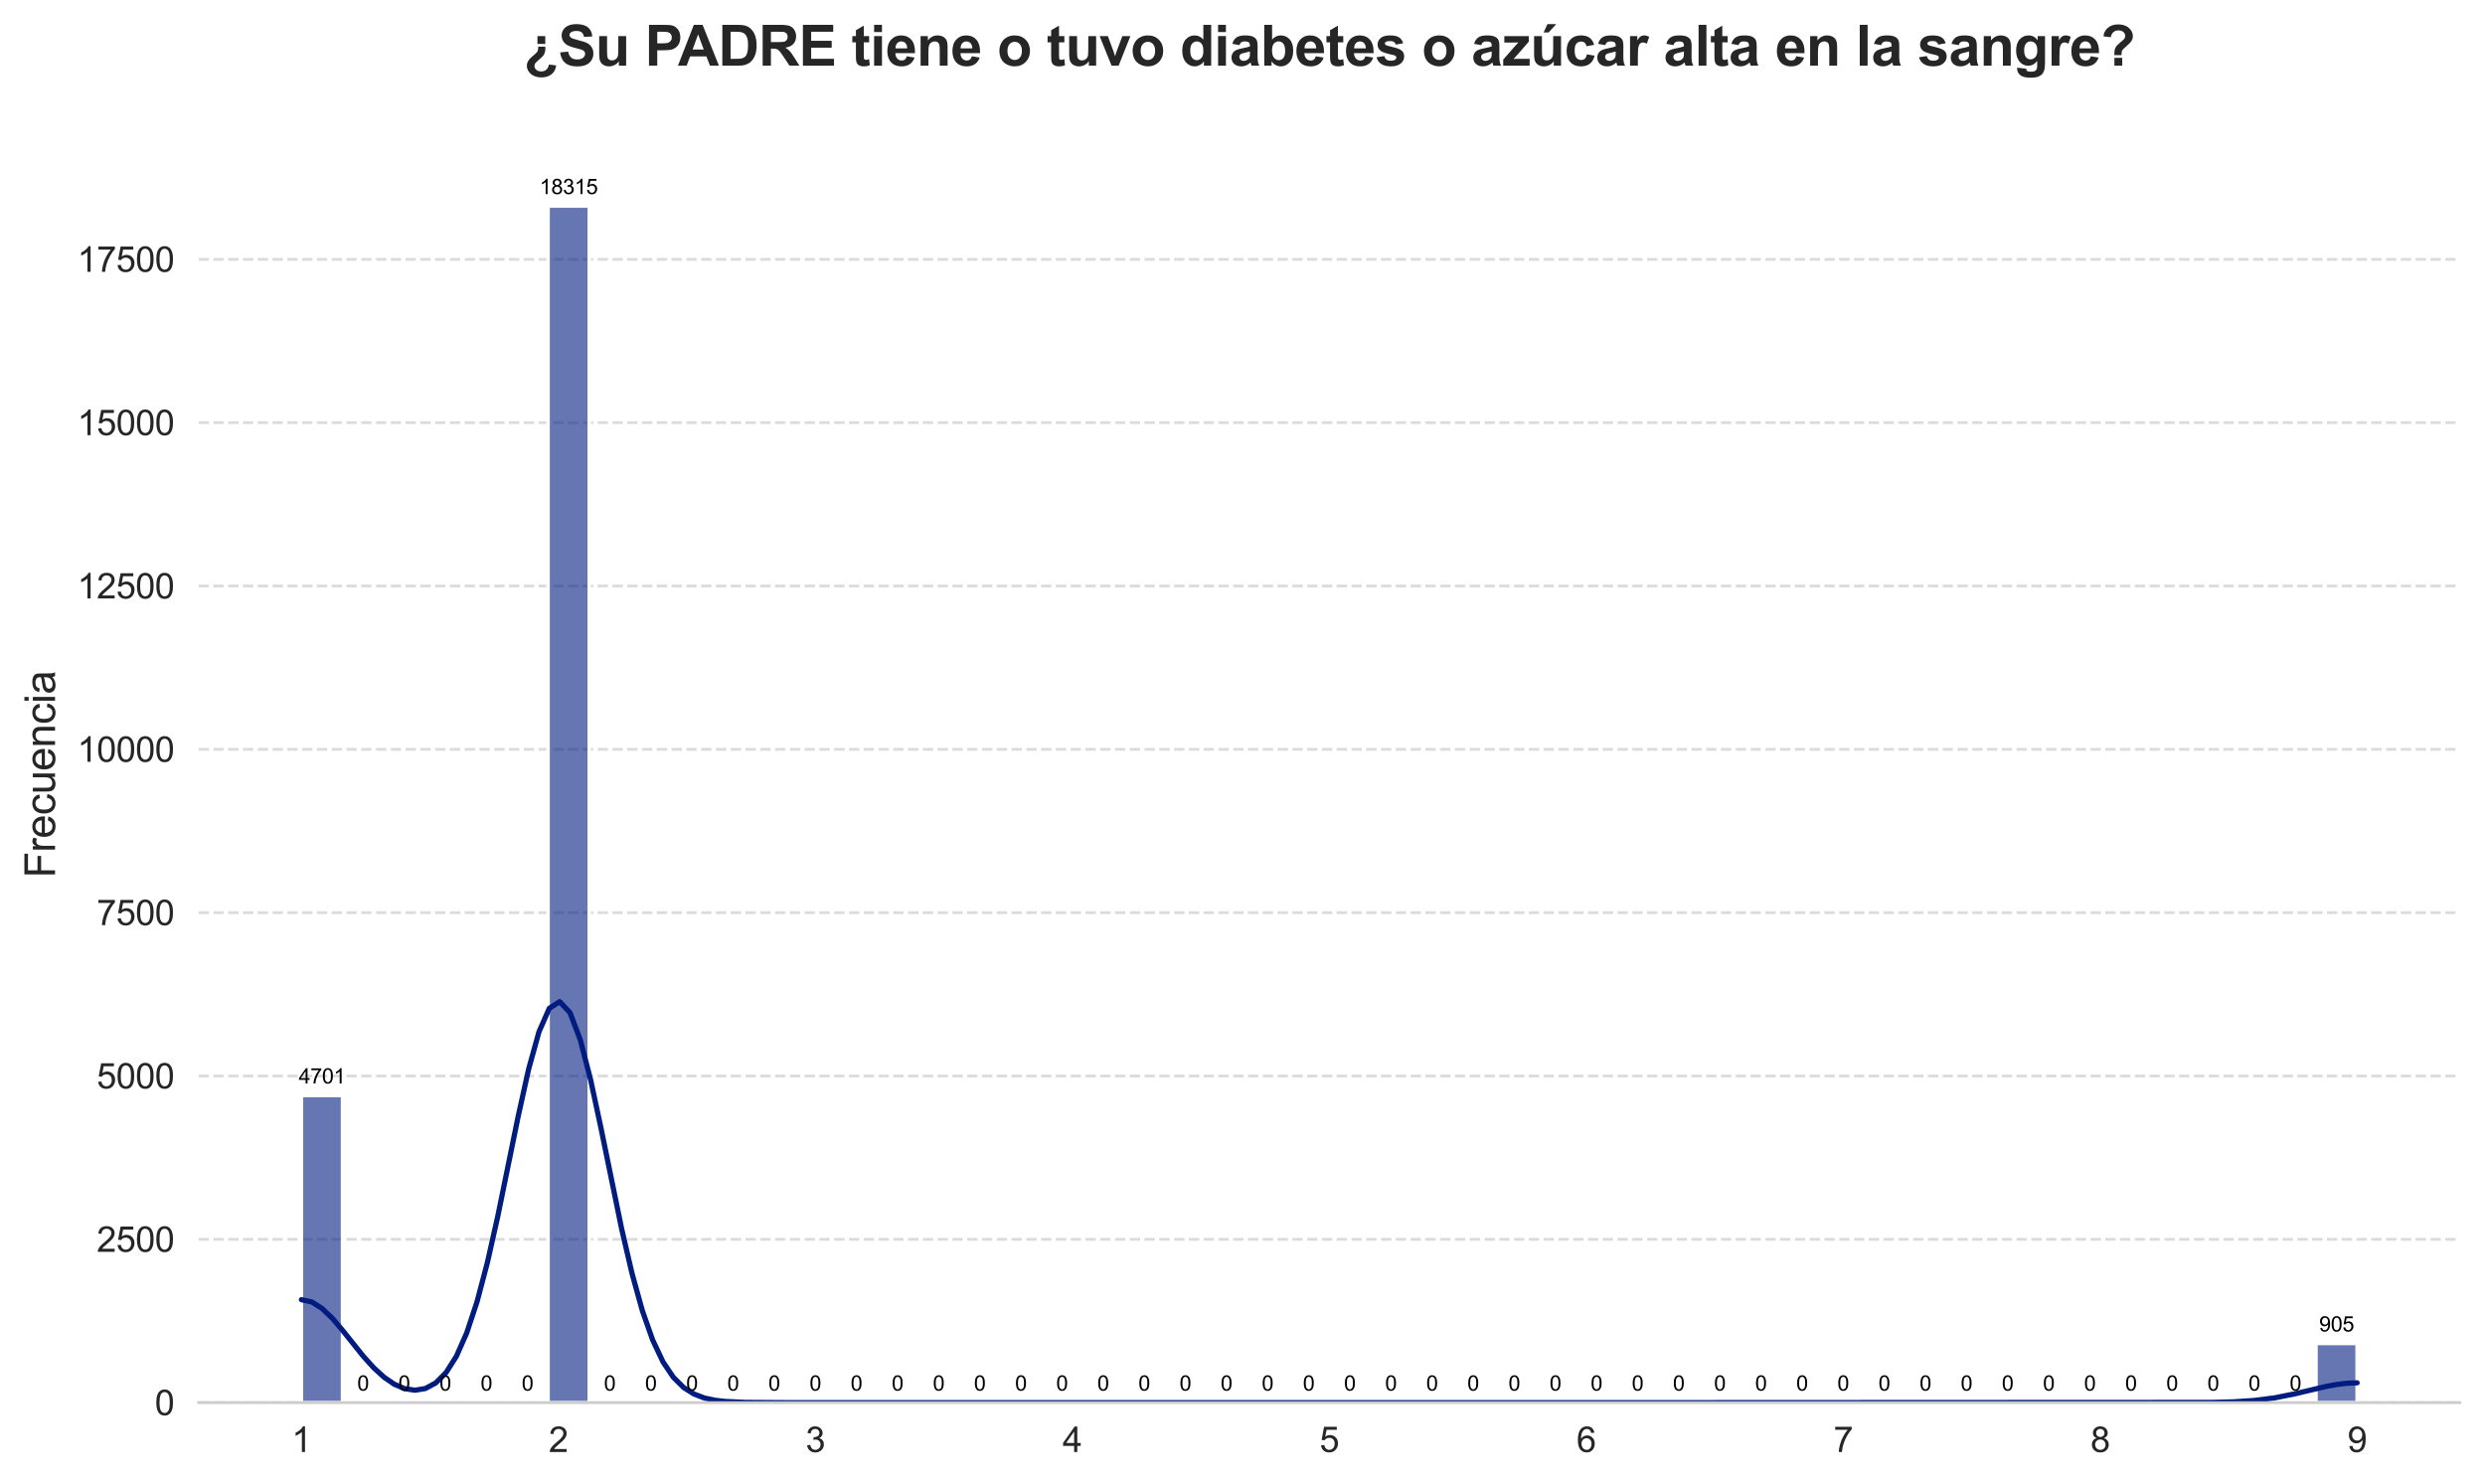 <?xml version="1.0" encoding="utf-8" standalone="no"?>
<!DOCTYPE svg PUBLIC "-//W3C//DTD SVG 1.1//EN"
  "http://www.w3.org/Graphics/SVG/1.1/DTD/svg11.dtd">
<svg xmlns:xlink="http://www.w3.org/1999/xlink" width="712.879pt" height="425.738pt" viewBox="0 0 712.879 425.738" xmlns="http://www.w3.org/2000/svg" version="1.1">
 <defs>
  <style type="text/css">*{stroke-linejoin: round; stroke-linecap: butt}</style>
 </defs>
 <g id="figure_1">
  <g id="patch_1">
   <path d="M 0 425.738 
L 712.879 425.738 
L 712.879 0 
L 0 0 
z
" style="fill: #ffffff"/>
  </g>
  <g id="axes_1">
   <g id="patch_2">
    <path d="M 56.979 402.393 
L 705.679 402.393 
L 705.679 41.958 
L 56.979 41.958 
z
" style="fill: #ffffff"/>
   </g>
   <g id="matplotlib.axis_1">
    <g id="xtick_1">
     <g id="line2d_1">
      <path d="M 86.465 402.393 
L 86.465 41.958 
" clip-path="url(#pc5a767af46)" style="fill: none; stroke-dasharray: 2.96,1.28; stroke-dashoffset: 0; stroke: #cccccc; stroke-opacity: 0; stroke-width: 0.8"/>
     </g>
     <g id="text_1">
      <!-- 1 -->
      <g style="fill: #262626" transform="translate(83.685 416.551) scale(0.1 -0.1)">
       <defs>
        <path id="ArialMT-31" d="M 2384 0 
L 1822 0 
L 1822 3584 
Q 1619 3391 1289 3197 
Q 959 3003 697 2906 
L 697 3450 
Q 1169 3672 1522 3987 
Q 1875 4303 2022 4600 
L 2384 4600 
L 2384 0 
z
" transform="scale(0.016)"/>
       </defs>
       <use xlink:href="#ArialMT-31"/>
      </g>
     </g>
    </g>
    <g id="xtick_2">
     <g id="line2d_2">
      <path d="M 160.181 402.393 
L 160.181 41.958 
" clip-path="url(#pc5a767af46)" style="fill: none; stroke-dasharray: 2.96,1.28; stroke-dashoffset: 0; stroke: #cccccc; stroke-opacity: 0; stroke-width: 0.8"/>
     </g>
     <g id="text_2">
      <!-- 2 -->
      <g style="fill: #262626" transform="translate(157.401 416.551) scale(0.1 -0.1)">
       <defs>
        <path id="ArialMT-32" d="M 3222 541 
L 3222 0 
L 194 0 
Q 188 203 259 391 
Q 375 700 629 1000 
Q 884 1300 1366 1694 
Q 2113 2306 2375 2664 
Q 2638 3022 2638 3341 
Q 2638 3675 2398 3904 
Q 2159 4134 1775 4134 
Q 1369 4134 1125 3890 
Q 881 3647 878 3216 
L 300 3275 
Q 359 3922 746 4261 
Q 1134 4600 1788 4600 
Q 2447 4600 2831 4234 
Q 3216 3869 3216 3328 
Q 3216 3053 3103 2787 
Q 2991 2522 2730 2228 
Q 2469 1934 1863 1422 
Q 1356 997 1212 845 
Q 1069 694 975 541 
L 3222 541 
z
" transform="scale(0.016)"/>
       </defs>
       <use xlink:href="#ArialMT-32"/>
      </g>
     </g>
    </g>
    <g id="xtick_3">
     <g id="line2d_3">
      <path d="M 233.897 402.393 
L 233.897 41.958 
" clip-path="url(#pc5a767af46)" style="fill: none; stroke-dasharray: 2.96,1.28; stroke-dashoffset: 0; stroke: #cccccc; stroke-opacity: 0; stroke-width: 0.8"/>
     </g>
     <g id="text_3">
      <!-- 3 -->
      <g style="fill: #262626" transform="translate(231.117 416.551) scale(0.1 -0.1)">
       <defs>
        <path id="ArialMT-33" d="M 269 1209 
L 831 1284 
Q 928 806 1161 595 
Q 1394 384 1728 384 
Q 2125 384 2398 659 
Q 2672 934 2672 1341 
Q 2672 1728 2419 1979 
Q 2166 2231 1775 2231 
Q 1616 2231 1378 2169 
L 1441 2663 
Q 1497 2656 1531 2656 
Q 1891 2656 2178 2843 
Q 2466 3031 2466 3422 
Q 2466 3731 2256 3934 
Q 2047 4138 1716 4138 
Q 1388 4138 1169 3931 
Q 950 3725 888 3313 
L 325 3413 
Q 428 3978 793 4289 
Q 1159 4600 1703 4600 
Q 2078 4600 2393 4439 
Q 2709 4278 2876 4000 
Q 3044 3722 3044 3409 
Q 3044 3113 2884 2869 
Q 2725 2625 2413 2481 
Q 2819 2388 3044 2092 
Q 3269 1797 3269 1353 
Q 3269 753 2831 336 
Q 2394 -81 1725 -81 
Q 1122 -81 723 278 
Q 325 638 269 1209 
z
" transform="scale(0.016)"/>
       </defs>
       <use xlink:href="#ArialMT-33"/>
      </g>
     </g>
    </g>
    <g id="xtick_4">
     <g id="line2d_4">
      <path d="M 307.613 402.393 
L 307.613 41.958 
" clip-path="url(#pc5a767af46)" style="fill: none; stroke-dasharray: 2.96,1.28; stroke-dashoffset: 0; stroke: #cccccc; stroke-opacity: 0; stroke-width: 0.8"/>
     </g>
     <g id="text_4">
      <!-- 4 -->
      <g style="fill: #262626" transform="translate(304.833 416.551) scale(0.1 -0.1)">
       <defs>
        <path id="ArialMT-34" d="M 2069 0 
L 2069 1097 
L 81 1097 
L 81 1613 
L 2172 4581 
L 2631 4581 
L 2631 1613 
L 3250 1613 
L 3250 1097 
L 2631 1097 
L 2631 0 
L 2069 0 
z
M 2069 1613 
L 2069 3678 
L 634 1613 
L 2069 1613 
z
" transform="scale(0.016)"/>
       </defs>
       <use xlink:href="#ArialMT-34"/>
      </g>
     </g>
    </g>
    <g id="xtick_5">
     <g id="line2d_5">
      <path d="M 381.329 402.393 
L 381.329 41.958 
" clip-path="url(#pc5a767af46)" style="fill: none; stroke-dasharray: 2.96,1.28; stroke-dashoffset: 0; stroke: #cccccc; stroke-opacity: 0; stroke-width: 0.8"/>
     </g>
     <g id="text_5">
      <!-- 5 -->
      <g style="fill: #262626" transform="translate(378.549 416.551) scale(0.1 -0.1)">
       <defs>
        <path id="ArialMT-35" d="M 266 1200 
L 856 1250 
Q 922 819 1161 601 
Q 1400 384 1738 384 
Q 2144 384 2425 690 
Q 2706 997 2706 1503 
Q 2706 1984 2436 2262 
Q 2166 2541 1728 2541 
Q 1456 2541 1237 2417 
Q 1019 2294 894 2097 
L 366 2166 
L 809 4519 
L 3088 4519 
L 3088 3981 
L 1259 3981 
L 1013 2750 
Q 1425 3038 1878 3038 
Q 2478 3038 2890 2622 
Q 3303 2206 3303 1553 
Q 3303 931 2941 478 
Q 2500 -78 1738 -78 
Q 1113 -78 717 272 
Q 322 622 266 1200 
z
" transform="scale(0.016)"/>
       </defs>
       <use xlink:href="#ArialMT-35"/>
      </g>
     </g>
    </g>
    <g id="xtick_6">
     <g id="line2d_6">
      <path d="M 455.045 402.393 
L 455.045 41.958 
" clip-path="url(#pc5a767af46)" style="fill: none; stroke-dasharray: 2.96,1.28; stroke-dashoffset: 0; stroke: #cccccc; stroke-opacity: 0; stroke-width: 0.8"/>
     </g>
     <g id="text_6">
      <!-- 6 -->
      <g style="fill: #262626" transform="translate(452.265 416.551) scale(0.1 -0.1)">
       <defs>
        <path id="ArialMT-36" d="M 3184 3459 
L 2625 3416 
Q 2550 3747 2413 3897 
Q 2184 4138 1850 4138 
Q 1581 4138 1378 3988 
Q 1113 3794 959 3422 
Q 806 3050 800 2363 
Q 1003 2672 1297 2822 
Q 1591 2972 1913 2972 
Q 2475 2972 2870 2558 
Q 3266 2144 3266 1488 
Q 3266 1056 3080 686 
Q 2894 316 2569 119 
Q 2244 -78 1831 -78 
Q 1128 -78 684 439 
Q 241 956 241 2144 
Q 241 3472 731 4075 
Q 1159 4600 1884 4600 
Q 2425 4600 2770 4297 
Q 3116 3994 3184 3459 
z
M 888 1484 
Q 888 1194 1011 928 
Q 1134 663 1356 523 
Q 1578 384 1822 384 
Q 2178 384 2434 671 
Q 2691 959 2691 1453 
Q 2691 1928 2437 2201 
Q 2184 2475 1800 2475 
Q 1419 2475 1153 2201 
Q 888 1928 888 1484 
z
" transform="scale(0.016)"/>
       </defs>
       <use xlink:href="#ArialMT-36"/>
      </g>
     </g>
    </g>
    <g id="xtick_7">
     <g id="line2d_7">
      <path d="M 528.761 402.393 
L 528.761 41.958 
" clip-path="url(#pc5a767af46)" style="fill: none; stroke-dasharray: 2.96,1.28; stroke-dashoffset: 0; stroke: #cccccc; stroke-opacity: 0; stroke-width: 0.8"/>
     </g>
     <g id="text_7">
      <!-- 7 -->
      <g style="fill: #262626" transform="translate(525.98 416.551) scale(0.1 -0.1)">
       <defs>
        <path id="ArialMT-37" d="M 303 3981 
L 303 4522 
L 3269 4522 
L 3269 4084 
Q 2831 3619 2401 2847 
Q 1972 2075 1738 1259 
Q 1569 684 1522 0 
L 944 0 
Q 953 541 1156 1306 
Q 1359 2072 1739 2783 
Q 2119 3494 2547 3981 
L 303 3981 
z
" transform="scale(0.016)"/>
       </defs>
       <use xlink:href="#ArialMT-37"/>
      </g>
     </g>
    </g>
    <g id="xtick_8">
     <g id="line2d_8">
      <path d="M 602.477 402.393 
L 602.477 41.958 
" clip-path="url(#pc5a767af46)" style="fill: none; stroke-dasharray: 2.96,1.28; stroke-dashoffset: 0; stroke: #cccccc; stroke-opacity: 0; stroke-width: 0.8"/>
     </g>
     <g id="text_8">
      <!-- 8 -->
      <g style="fill: #262626" transform="translate(599.696 416.551) scale(0.1 -0.1)">
       <defs>
        <path id="ArialMT-38" d="M 1131 2484 
Q 781 2613 612 2850 
Q 444 3088 444 3419 
Q 444 3919 803 4259 
Q 1163 4600 1759 4600 
Q 2359 4600 2725 4251 
Q 3091 3903 3091 3403 
Q 3091 3084 2923 2848 
Q 2756 2613 2416 2484 
Q 2838 2347 3058 2040 
Q 3278 1734 3278 1309 
Q 3278 722 2862 322 
Q 2447 -78 1769 -78 
Q 1091 -78 675 323 
Q 259 725 259 1325 
Q 259 1772 486 2073 
Q 713 2375 1131 2484 
z
M 1019 3438 
Q 1019 3113 1228 2906 
Q 1438 2700 1772 2700 
Q 2097 2700 2305 2904 
Q 2513 3109 2513 3406 
Q 2513 3716 2298 3927 
Q 2084 4138 1766 4138 
Q 1444 4138 1231 3931 
Q 1019 3725 1019 3438 
z
M 838 1322 
Q 838 1081 952 856 
Q 1066 631 1291 507 
Q 1516 384 1775 384 
Q 2178 384 2440 643 
Q 2703 903 2703 1303 
Q 2703 1709 2433 1975 
Q 2163 2241 1756 2241 
Q 1359 2241 1098 1978 
Q 838 1716 838 1322 
z
" transform="scale(0.016)"/>
       </defs>
       <use xlink:href="#ArialMT-38"/>
      </g>
     </g>
    </g>
    <g id="xtick_9">
     <g id="line2d_9">
      <path d="M 676.193 402.393 
L 676.193 41.958 
" clip-path="url(#pc5a767af46)" style="fill: none; stroke-dasharray: 2.96,1.28; stroke-dashoffset: 0; stroke: #cccccc; stroke-opacity: 0; stroke-width: 0.8"/>
     </g>
     <g id="text_9">
      <!-- 9 -->
      <g style="fill: #262626" transform="translate(673.412 416.551) scale(0.1 -0.1)">
       <defs>
        <path id="ArialMT-39" d="M 350 1059 
L 891 1109 
Q 959 728 1153 556 
Q 1347 384 1650 384 
Q 1909 384 2104 503 
Q 2300 622 2425 820 
Q 2550 1019 2634 1356 
Q 2719 1694 2719 2044 
Q 2719 2081 2716 2156 
Q 2547 1888 2255 1720 
Q 1963 1553 1622 1553 
Q 1053 1553 659 1965 
Q 266 2378 266 3053 
Q 266 3750 677 4175 
Q 1088 4600 1706 4600 
Q 2153 4600 2523 4359 
Q 2894 4119 3086 3673 
Q 3278 3228 3278 2384 
Q 3278 1506 3087 986 
Q 2897 466 2520 194 
Q 2144 -78 1638 -78 
Q 1100 -78 759 220 
Q 419 519 350 1059 
z
M 2653 3081 
Q 2653 3566 2395 3850 
Q 2138 4134 1775 4134 
Q 1400 4134 1122 3828 
Q 844 3522 844 3034 
Q 844 2597 1108 2323 
Q 1372 2050 1759 2050 
Q 2150 2050 2401 2323 
Q 2653 2597 2653 3081 
z
" transform="scale(0.016)"/>
       </defs>
       <use xlink:href="#ArialMT-39"/>
      </g>
     </g>
    </g>
   </g>
   <g id="matplotlib.axis_2">
    <g id="ytick_1">
     <g id="line2d_10">
      <path d="M 56.979 402.393 
L 705.679 402.393 
" clip-path="url(#pc5a767af46)" style="fill: none; stroke-dasharray: 2.96,1.28; stroke-dashoffset: 0; stroke: #cccccc; stroke-opacity: 0.7; stroke-width: 0.8"/>
     </g>
     <g id="text_10">
      <!-- 0 -->
      <g style="fill: #262626" transform="translate(44.418 405.972) scale(0.1 -0.1)">
       <defs>
        <path id="ArialMT-30" d="M 266 2259 
Q 266 3072 433 3567 
Q 600 4063 929 4331 
Q 1259 4600 1759 4600 
Q 2128 4600 2406 4451 
Q 2684 4303 2865 4023 
Q 3047 3744 3150 3342 
Q 3253 2941 3253 2259 
Q 3253 1453 3087 958 
Q 2922 463 2592 192 
Q 2263 -78 1759 -78 
Q 1097 -78 719 397 
Q 266 969 266 2259 
z
M 844 2259 
Q 844 1131 1108 757 
Q 1372 384 1759 384 
Q 2147 384 2411 759 
Q 2675 1134 2675 2259 
Q 2675 3391 2411 3762 
Q 2147 4134 1753 4134 
Q 1366 4134 1134 3806 
Q 844 3388 844 2259 
z
" transform="scale(0.016)"/>
       </defs>
       <use xlink:href="#ArialMT-30"/>
      </g>
     </g>
    </g>
    <g id="ytick_2">
     <g id="line2d_11">
      <path d="M 56.979 355.536 
L 705.679 355.536 
" clip-path="url(#pc5a767af46)" style="fill: none; stroke-dasharray: 2.96,1.28; stroke-dashoffset: 0; stroke: #cccccc; stroke-opacity: 0.7; stroke-width: 0.8"/>
     </g>
     <g id="text_11">
      <!-- 2500 -->
      <g style="fill: #262626" transform="translate(27.735 359.115) scale(0.1 -0.1)">
       <use xlink:href="#ArialMT-32"/>
       <use xlink:href="#ArialMT-35" transform="translate(55.615 0)"/>
       <use xlink:href="#ArialMT-30" transform="translate(111.23 0)"/>
       <use xlink:href="#ArialMT-30" transform="translate(166.846 0)"/>
      </g>
     </g>
    </g>
    <g id="ytick_3">
     <g id="line2d_12">
      <path d="M 56.979 308.68 
L 705.679 308.68 
" clip-path="url(#pc5a767af46)" style="fill: none; stroke-dasharray: 2.96,1.28; stroke-dashoffset: 0; stroke: #cccccc; stroke-opacity: 0.7; stroke-width: 0.8"/>
     </g>
     <g id="text_12">
      <!-- 5000 -->
      <g style="fill: #262626" transform="translate(27.735 312.259) scale(0.1 -0.1)">
       <use xlink:href="#ArialMT-35"/>
       <use xlink:href="#ArialMT-30" transform="translate(55.615 0)"/>
       <use xlink:href="#ArialMT-30" transform="translate(111.23 0)"/>
       <use xlink:href="#ArialMT-30" transform="translate(166.846 0)"/>
      </g>
     </g>
    </g>
    <g id="ytick_4">
     <g id="line2d_13">
      <path d="M 56.979 261.823 
L 705.679 261.823 
" clip-path="url(#pc5a767af46)" style="fill: none; stroke-dasharray: 2.96,1.28; stroke-dashoffset: 0; stroke: #cccccc; stroke-opacity: 0.7; stroke-width: 0.8"/>
     </g>
     <g id="text_13">
      <!-- 7500 -->
      <g style="fill: #262626" transform="translate(27.735 265.402) scale(0.1 -0.1)">
       <use xlink:href="#ArialMT-37"/>
       <use xlink:href="#ArialMT-35" transform="translate(55.615 0)"/>
       <use xlink:href="#ArialMT-30" transform="translate(111.23 0)"/>
       <use xlink:href="#ArialMT-30" transform="translate(166.846 0)"/>
      </g>
     </g>
    </g>
    <g id="ytick_5">
     <g id="line2d_14">
      <path d="M 56.979 214.966 
L 705.679 214.966 
" clip-path="url(#pc5a767af46)" style="fill: none; stroke-dasharray: 2.96,1.28; stroke-dashoffset: 0; stroke: #cccccc; stroke-opacity: 0.7; stroke-width: 0.8"/>
     </g>
     <g id="text_14">
      <!-- 10000 -->
      <g style="fill: #262626" transform="translate(22.174 218.545) scale(0.1 -0.1)">
       <use xlink:href="#ArialMT-31"/>
       <use xlink:href="#ArialMT-30" transform="translate(55.615 0)"/>
       <use xlink:href="#ArialMT-30" transform="translate(111.23 0)"/>
       <use xlink:href="#ArialMT-30" transform="translate(166.846 0)"/>
       <use xlink:href="#ArialMT-30" transform="translate(222.461 0)"/>
      </g>
     </g>
    </g>
    <g id="ytick_6">
     <g id="line2d_15">
      <path d="M 56.979 168.11 
L 705.679 168.11 
" clip-path="url(#pc5a767af46)" style="fill: none; stroke-dasharray: 2.96,1.28; stroke-dashoffset: 0; stroke: #cccccc; stroke-opacity: 0.7; stroke-width: 0.8"/>
     </g>
     <g id="text_15">
      <!-- 12500 -->
      <g style="fill: #262626" transform="translate(22.174 171.689) scale(0.1 -0.1)">
       <use xlink:href="#ArialMT-31"/>
       <use xlink:href="#ArialMT-32" transform="translate(55.615 0)"/>
       <use xlink:href="#ArialMT-35" transform="translate(111.23 0)"/>
       <use xlink:href="#ArialMT-30" transform="translate(166.846 0)"/>
       <use xlink:href="#ArialMT-30" transform="translate(222.461 0)"/>
      </g>
     </g>
    </g>
    <g id="ytick_7">
     <g id="line2d_16">
      <path d="M 56.979 121.253 
L 705.679 121.253 
" clip-path="url(#pc5a767af46)" style="fill: none; stroke-dasharray: 2.96,1.28; stroke-dashoffset: 0; stroke: #cccccc; stroke-opacity: 0.7; stroke-width: 0.8"/>
     </g>
     <g id="text_16">
      <!-- 15000 -->
      <g style="fill: #262626" transform="translate(22.174 124.832) scale(0.1 -0.1)">
       <use xlink:href="#ArialMT-31"/>
       <use xlink:href="#ArialMT-35" transform="translate(55.615 0)"/>
       <use xlink:href="#ArialMT-30" transform="translate(111.23 0)"/>
       <use xlink:href="#ArialMT-30" transform="translate(166.846 0)"/>
       <use xlink:href="#ArialMT-30" transform="translate(222.461 0)"/>
      </g>
     </g>
    </g>
    <g id="ytick_8">
     <g id="line2d_17">
      <path d="M 56.979 74.397 
L 705.679 74.397 
" clip-path="url(#pc5a767af46)" style="fill: none; stroke-dasharray: 2.96,1.28; stroke-dashoffset: 0; stroke: #cccccc; stroke-opacity: 0.7; stroke-width: 0.8"/>
     </g>
     <g id="text_17">
      <!-- 17500 -->
      <g style="fill: #262626" transform="translate(22.174 77.976) scale(0.1 -0.1)">
       <use xlink:href="#ArialMT-31"/>
       <use xlink:href="#ArialMT-37" transform="translate(55.615 0)"/>
       <use xlink:href="#ArialMT-35" transform="translate(111.23 0)"/>
       <use xlink:href="#ArialMT-30" transform="translate(166.846 0)"/>
       <use xlink:href="#ArialMT-30" transform="translate(222.461 0)"/>
      </g>
     </g>
    </g>
    <g id="text_18">
     <!-- Frecuencia -->
     <g style="fill: #262626" transform="translate(15.789 251.854) rotate(-90) scale(0.12 -0.12)">
      <defs>
       <path id="ArialMT-46" d="M 525 0 
L 525 4581 
L 3616 4581 
L 3616 4041 
L 1131 4041 
L 1131 2622 
L 3281 2622 
L 3281 2081 
L 1131 2081 
L 1131 0 
L 525 0 
z
" transform="scale(0.016)"/>
       <path id="ArialMT-72" d="M 416 0 
L 416 3319 
L 922 3319 
L 922 2816 
Q 1116 3169 1280 3281 
Q 1444 3394 1641 3394 
Q 1925 3394 2219 3213 
L 2025 2691 
Q 1819 2813 1613 2813 
Q 1428 2813 1281 2702 
Q 1134 2591 1072 2394 
Q 978 2094 978 1738 
L 978 0 
L 416 0 
z
" transform="scale(0.016)"/>
       <path id="ArialMT-65" d="M 2694 1069 
L 3275 997 
Q 3138 488 2766 206 
Q 2394 -75 1816 -75 
Q 1088 -75 661 373 
Q 234 822 234 1631 
Q 234 2469 665 2931 
Q 1097 3394 1784 3394 
Q 2450 3394 2872 2941 
Q 3294 2488 3294 1666 
Q 3294 1616 3291 1516 
L 816 1516 
Q 847 969 1125 678 
Q 1403 388 1819 388 
Q 2128 388 2347 550 
Q 2566 713 2694 1069 
z
M 847 1978 
L 2700 1978 
Q 2663 2397 2488 2606 
Q 2219 2931 1791 2931 
Q 1403 2931 1139 2672 
Q 875 2413 847 1978 
z
" transform="scale(0.016)"/>
       <path id="ArialMT-63" d="M 2588 1216 
L 3141 1144 
Q 3050 572 2676 248 
Q 2303 -75 1759 -75 
Q 1078 -75 664 370 
Q 250 816 250 1647 
Q 250 2184 428 2587 
Q 606 2991 970 3192 
Q 1334 3394 1763 3394 
Q 2303 3394 2647 3120 
Q 2991 2847 3088 2344 
L 2541 2259 
Q 2463 2594 2264 2762 
Q 2066 2931 1784 2931 
Q 1359 2931 1093 2626 
Q 828 2322 828 1663 
Q 828 994 1084 691 
Q 1341 388 1753 388 
Q 2084 388 2306 591 
Q 2528 794 2588 1216 
z
" transform="scale(0.016)"/>
       <path id="ArialMT-75" d="M 2597 0 
L 2597 488 
Q 2209 -75 1544 -75 
Q 1250 -75 995 37 
Q 741 150 617 320 
Q 494 491 444 738 
Q 409 903 409 1263 
L 409 3319 
L 972 3319 
L 972 1478 
Q 972 1038 1006 884 
Q 1059 663 1231 536 
Q 1403 409 1656 409 
Q 1909 409 2131 539 
Q 2353 669 2445 892 
Q 2538 1116 2538 1541 
L 2538 3319 
L 3100 3319 
L 3100 0 
L 2597 0 
z
" transform="scale(0.016)"/>
       <path id="ArialMT-6e" d="M 422 0 
L 422 3319 
L 928 3319 
L 928 2847 
Q 1294 3394 1984 3394 
Q 2284 3394 2536 3286 
Q 2788 3178 2913 3003 
Q 3038 2828 3088 2588 
Q 3119 2431 3119 2041 
L 3119 0 
L 2556 0 
L 2556 2019 
Q 2556 2363 2490 2533 
Q 2425 2703 2258 2804 
Q 2091 2906 1866 2906 
Q 1506 2906 1245 2678 
Q 984 2450 984 1813 
L 984 0 
L 422 0 
z
" transform="scale(0.016)"/>
       <path id="ArialMT-69" d="M 425 3934 
L 425 4581 
L 988 4581 
L 988 3934 
L 425 3934 
z
M 425 0 
L 425 3319 
L 988 3319 
L 988 0 
L 425 0 
z
" transform="scale(0.016)"/>
       <path id="ArialMT-61" d="M 2588 409 
Q 2275 144 1986 34 
Q 1697 -75 1366 -75 
Q 819 -75 525 192 
Q 231 459 231 875 
Q 231 1119 342 1320 
Q 453 1522 633 1644 
Q 813 1766 1038 1828 
Q 1203 1872 1538 1913 
Q 2219 1994 2541 2106 
Q 2544 2222 2544 2253 
Q 2544 2597 2384 2738 
Q 2169 2928 1744 2928 
Q 1347 2928 1158 2789 
Q 969 2650 878 2297 
L 328 2372 
Q 403 2725 575 2942 
Q 747 3159 1072 3276 
Q 1397 3394 1825 3394 
Q 2250 3394 2515 3294 
Q 2781 3194 2906 3042 
Q 3031 2891 3081 2659 
Q 3109 2516 3109 2141 
L 3109 1391 
Q 3109 606 3145 398 
Q 3181 191 3288 0 
L 2700 0 
Q 2613 175 2588 409 
z
M 2541 1666 
Q 2234 1541 1622 1453 
Q 1275 1403 1131 1340 
Q 988 1278 909 1158 
Q 831 1038 831 891 
Q 831 666 1001 516 
Q 1172 366 1500 366 
Q 1825 366 2078 508 
Q 2331 650 2450 897 
Q 2541 1088 2541 1459 
L 2541 1666 
z
" transform="scale(0.016)"/>
      </defs>
      <use xlink:href="#ArialMT-46"/>
      <use xlink:href="#ArialMT-72" transform="translate(61.084 0)"/>
      <use xlink:href="#ArialMT-65" transform="translate(94.385 0)"/>
      <use xlink:href="#ArialMT-63" transform="translate(150 0)"/>
      <use xlink:href="#ArialMT-75" transform="translate(200 0)"/>
      <use xlink:href="#ArialMT-65" transform="translate(255.615 0)"/>
      <use xlink:href="#ArialMT-6e" transform="translate(311.23 0)"/>
      <use xlink:href="#ArialMT-63" transform="translate(366.846 0)"/>
      <use xlink:href="#ArialMT-69" transform="translate(416.846 0)"/>
      <use xlink:href="#ArialMT-61" transform="translate(439.062 0)"/>
     </g>
    </g>
   </g>
   <g id="patch_3">
    <path d="M 86.465 402.393 
L 98.26 402.393 
L 98.26 314.284 
L 86.465 314.284 
z
" clip-path="url(#pc5a767af46)" style="fill: #001c7f; fill-opacity: 0.6; stroke: #ffffff; stroke-linejoin: miter"/>
   </g>
   <g id="patch_4">
    <path d="M 98.26 402.393 
L 110.055 402.393 
L 110.055 402.393 
L 98.26 402.393 
z
" clip-path="url(#pc5a767af46)" style="fill: #001c7f; fill-opacity: 0.6; stroke: #ffffff; stroke-linejoin: miter"/>
   </g>
   <g id="patch_5">
    <path d="M 110.055 402.393 
L 121.849 402.393 
L 121.849 402.393 
L 110.055 402.393 
z
" clip-path="url(#pc5a767af46)" style="fill: #001c7f; fill-opacity: 0.6; stroke: #ffffff; stroke-linejoin: miter"/>
   </g>
   <g id="patch_6">
    <path d="M 121.849 402.393 
L 133.644 402.393 
L 133.644 402.393 
L 121.849 402.393 
z
" clip-path="url(#pc5a767af46)" style="fill: #001c7f; fill-opacity: 0.6; stroke: #ffffff; stroke-linejoin: miter"/>
   </g>
   <g id="patch_7">
    <path d="M 133.644 402.393 
L 145.438 402.393 
L 145.438 402.393 
L 133.644 402.393 
z
" clip-path="url(#pc5a767af46)" style="fill: #001c7f; fill-opacity: 0.6; stroke: #ffffff; stroke-linejoin: miter"/>
   </g>
   <g id="patch_8">
    <path d="M 145.438 402.393 
L 157.233 402.393 
L 157.233 402.393 
L 145.438 402.393 
z
" clip-path="url(#pc5a767af46)" style="fill: #001c7f; fill-opacity: 0.6; stroke: #ffffff; stroke-linejoin: miter"/>
   </g>
   <g id="patch_9">
    <path d="M 157.233 402.393 
L 169.027 402.393 
L 169.027 59.122 
L 157.233 59.122 
z
" clip-path="url(#pc5a767af46)" style="fill: #001c7f; fill-opacity: 0.6; stroke: #ffffff; stroke-linejoin: miter"/>
   </g>
   <g id="patch_10">
    <path d="M 169.027 402.393 
L 180.822 402.393 
L 180.822 402.393 
L 169.027 402.393 
z
" clip-path="url(#pc5a767af46)" style="fill: #001c7f; fill-opacity: 0.6; stroke: #ffffff; stroke-linejoin: miter"/>
   </g>
   <g id="patch_11">
    <path d="M 180.822 402.393 
L 192.616 402.393 
L 192.616 402.393 
L 180.822 402.393 
z
" clip-path="url(#pc5a767af46)" style="fill: #001c7f; fill-opacity: 0.6; stroke: #ffffff; stroke-linejoin: miter"/>
   </g>
   <g id="patch_12">
    <path d="M 192.616 402.393 
L 204.411 402.393 
L 204.411 402.393 
L 192.616 402.393 
z
" clip-path="url(#pc5a767af46)" style="fill: #001c7f; fill-opacity: 0.6; stroke: #ffffff; stroke-linejoin: miter"/>
   </g>
   <g id="patch_13">
    <path d="M 204.411 402.393 
L 216.205 402.393 
L 216.205 402.393 
L 204.411 402.393 
z
" clip-path="url(#pc5a767af46)" style="fill: #001c7f; fill-opacity: 0.6; stroke: #ffffff; stroke-linejoin: miter"/>
   </g>
   <g id="patch_14">
    <path d="M 216.205 402.393 
L 228 402.393 
L 228 402.393 
L 216.205 402.393 
z
" clip-path="url(#pc5a767af46)" style="fill: #001c7f; fill-opacity: 0.6; stroke: #ffffff; stroke-linejoin: miter"/>
   </g>
   <g id="patch_15">
    <path d="M 228 402.393 
L 239.795 402.393 
L 239.795 402.393 
L 228 402.393 
z
" clip-path="url(#pc5a767af46)" style="fill: #001c7f; fill-opacity: 0.6; stroke: #ffffff; stroke-linejoin: miter"/>
   </g>
   <g id="patch_16">
    <path d="M 239.795 402.393 
L 251.589 402.393 
L 251.589 402.393 
L 239.795 402.393 
z
" clip-path="url(#pc5a767af46)" style="fill: #001c7f; fill-opacity: 0.6; stroke: #ffffff; stroke-linejoin: miter"/>
   </g>
   <g id="patch_17">
    <path d="M 251.589 402.393 
L 263.384 402.393 
L 263.384 402.393 
L 251.589 402.393 
z
" clip-path="url(#pc5a767af46)" style="fill: #001c7f; fill-opacity: 0.6; stroke: #ffffff; stroke-linejoin: miter"/>
   </g>
   <g id="patch_18">
    <path d="M 263.384 402.393 
L 275.178 402.393 
L 275.178 402.393 
L 263.384 402.393 
z
" clip-path="url(#pc5a767af46)" style="fill: #001c7f; fill-opacity: 0.6; stroke: #ffffff; stroke-linejoin: miter"/>
   </g>
   <g id="patch_19">
    <path d="M 275.178 402.393 
L 286.973 402.393 
L 286.973 402.393 
L 275.178 402.393 
z
" clip-path="url(#pc5a767af46)" style="fill: #001c7f; fill-opacity: 0.6; stroke: #ffffff; stroke-linejoin: miter"/>
   </g>
   <g id="patch_20">
    <path d="M 286.973 402.393 
L 298.767 402.393 
L 298.767 402.393 
L 286.973 402.393 
z
" clip-path="url(#pc5a767af46)" style="fill: #001c7f; fill-opacity: 0.6; stroke: #ffffff; stroke-linejoin: miter"/>
   </g>
   <g id="patch_21">
    <path d="M 298.767 402.393 
L 310.562 402.393 
L 310.562 402.393 
L 298.767 402.393 
z
" clip-path="url(#pc5a767af46)" style="fill: #001c7f; fill-opacity: 0.6; stroke: #ffffff; stroke-linejoin: miter"/>
   </g>
   <g id="patch_22">
    <path d="M 310.562 402.393 
L 322.356 402.393 
L 322.356 402.393 
L 310.562 402.393 
z
" clip-path="url(#pc5a767af46)" style="fill: #001c7f; fill-opacity: 0.6; stroke: #ffffff; stroke-linejoin: miter"/>
   </g>
   <g id="patch_23">
    <path d="M 322.356 402.393 
L 334.151 402.393 
L 334.151 402.393 
L 322.356 402.393 
z
" clip-path="url(#pc5a767af46)" style="fill: #001c7f; fill-opacity: 0.6; stroke: #ffffff; stroke-linejoin: miter"/>
   </g>
   <g id="patch_24">
    <path d="M 334.151 402.393 
L 345.945 402.393 
L 345.945 402.393 
L 334.151 402.393 
z
" clip-path="url(#pc5a767af46)" style="fill: #001c7f; fill-opacity: 0.6; stroke: #ffffff; stroke-linejoin: miter"/>
   </g>
   <g id="patch_25">
    <path d="M 345.945 402.393 
L 357.74 402.393 
L 357.74 402.393 
L 345.945 402.393 
z
" clip-path="url(#pc5a767af46)" style="fill: #001c7f; fill-opacity: 0.6; stroke: #ffffff; stroke-linejoin: miter"/>
   </g>
   <g id="patch_26">
    <path d="M 357.74 402.393 
L 369.535 402.393 
L 369.535 402.393 
L 357.74 402.393 
z
" clip-path="url(#pc5a767af46)" style="fill: #001c7f; fill-opacity: 0.6; stroke: #ffffff; stroke-linejoin: miter"/>
   </g>
   <g id="patch_27">
    <path d="M 369.535 402.393 
L 381.329 402.393 
L 381.329 402.393 
L 369.535 402.393 
z
" clip-path="url(#pc5a767af46)" style="fill: #001c7f; fill-opacity: 0.6; stroke: #ffffff; stroke-linejoin: miter"/>
   </g>
   <g id="patch_28">
    <path d="M 381.329 402.393 
L 393.124 402.393 
L 393.124 402.393 
L 381.329 402.393 
z
" clip-path="url(#pc5a767af46)" style="fill: #001c7f; fill-opacity: 0.6; stroke: #ffffff; stroke-linejoin: miter"/>
   </g>
   <g id="patch_29">
    <path d="M 393.124 402.393 
L 404.918 402.393 
L 404.918 402.393 
L 393.124 402.393 
z
" clip-path="url(#pc5a767af46)" style="fill: #001c7f; fill-opacity: 0.6; stroke: #ffffff; stroke-linejoin: miter"/>
   </g>
   <g id="patch_30">
    <path d="M 404.918 402.393 
L 416.713 402.393 
L 416.713 402.393 
L 404.918 402.393 
z
" clip-path="url(#pc5a767af46)" style="fill: #001c7f; fill-opacity: 0.6; stroke: #ffffff; stroke-linejoin: miter"/>
   </g>
   <g id="patch_31">
    <path d="M 416.713 402.393 
L 428.507 402.393 
L 428.507 402.393 
L 416.713 402.393 
z
" clip-path="url(#pc5a767af46)" style="fill: #001c7f; fill-opacity: 0.6; stroke: #ffffff; stroke-linejoin: miter"/>
   </g>
   <g id="patch_32">
    <path d="M 428.507 402.393 
L 440.302 402.393 
L 440.302 402.393 
L 428.507 402.393 
z
" clip-path="url(#pc5a767af46)" style="fill: #001c7f; fill-opacity: 0.6; stroke: #ffffff; stroke-linejoin: miter"/>
   </g>
   <g id="patch_33">
    <path d="M 440.302 402.393 
L 452.096 402.393 
L 452.096 402.393 
L 440.302 402.393 
z
" clip-path="url(#pc5a767af46)" style="fill: #001c7f; fill-opacity: 0.6; stroke: #ffffff; stroke-linejoin: miter"/>
   </g>
   <g id="patch_34">
    <path d="M 452.096 402.393 
L 463.891 402.393 
L 463.891 402.393 
L 452.096 402.393 
z
" clip-path="url(#pc5a767af46)" style="fill: #001c7f; fill-opacity: 0.6; stroke: #ffffff; stroke-linejoin: miter"/>
   </g>
   <g id="patch_35">
    <path d="M 463.891 402.393 
L 475.685 402.393 
L 475.685 402.393 
L 463.891 402.393 
z
" clip-path="url(#pc5a767af46)" style="fill: #001c7f; fill-opacity: 0.6; stroke: #ffffff; stroke-linejoin: miter"/>
   </g>
   <g id="patch_36">
    <path d="M 475.685 402.393 
L 487.48 402.393 
L 487.48 402.393 
L 475.685 402.393 
z
" clip-path="url(#pc5a767af46)" style="fill: #001c7f; fill-opacity: 0.6; stroke: #ffffff; stroke-linejoin: miter"/>
   </g>
   <g id="patch_37">
    <path d="M 487.48 402.393 
L 499.275 402.393 
L 499.275 402.393 
L 487.48 402.393 
z
" clip-path="url(#pc5a767af46)" style="fill: #001c7f; fill-opacity: 0.6; stroke: #ffffff; stroke-linejoin: miter"/>
   </g>
   <g id="patch_38">
    <path d="M 499.275 402.393 
L 511.069 402.393 
L 511.069 402.393 
L 499.275 402.393 
z
" clip-path="url(#pc5a767af46)" style="fill: #001c7f; fill-opacity: 0.6; stroke: #ffffff; stroke-linejoin: miter"/>
   </g>
   <g id="patch_39">
    <path d="M 511.069 402.393 
L 522.864 402.393 
L 522.864 402.393 
L 511.069 402.393 
z
" clip-path="url(#pc5a767af46)" style="fill: #001c7f; fill-opacity: 0.6; stroke: #ffffff; stroke-linejoin: miter"/>
   </g>
   <g id="patch_40">
    <path d="M 522.864 402.393 
L 534.658 402.393 
L 534.658 402.393 
L 522.864 402.393 
z
" clip-path="url(#pc5a767af46)" style="fill: #001c7f; fill-opacity: 0.6; stroke: #ffffff; stroke-linejoin: miter"/>
   </g>
   <g id="patch_41">
    <path d="M 534.658 402.393 
L 546.453 402.393 
L 546.453 402.393 
L 534.658 402.393 
z
" clip-path="url(#pc5a767af46)" style="fill: #001c7f; fill-opacity: 0.6; stroke: #ffffff; stroke-linejoin: miter"/>
   </g>
   <g id="patch_42">
    <path d="M 546.453 402.393 
L 558.247 402.393 
L 558.247 402.393 
L 546.453 402.393 
z
" clip-path="url(#pc5a767af46)" style="fill: #001c7f; fill-opacity: 0.6; stroke: #ffffff; stroke-linejoin: miter"/>
   </g>
   <g id="patch_43">
    <path d="M 558.247 402.393 
L 570.042 402.393 
L 570.042 402.393 
L 558.247 402.393 
z
" clip-path="url(#pc5a767af46)" style="fill: #001c7f; fill-opacity: 0.6; stroke: #ffffff; stroke-linejoin: miter"/>
   </g>
   <g id="patch_44">
    <path d="M 570.042 402.393 
L 581.836 402.393 
L 581.836 402.393 
L 570.042 402.393 
z
" clip-path="url(#pc5a767af46)" style="fill: #001c7f; fill-opacity: 0.6; stroke: #ffffff; stroke-linejoin: miter"/>
   </g>
   <g id="patch_45">
    <path d="M 581.836 402.393 
L 593.631 402.393 
L 593.631 402.393 
L 581.836 402.393 
z
" clip-path="url(#pc5a767af46)" style="fill: #001c7f; fill-opacity: 0.6; stroke: #ffffff; stroke-linejoin: miter"/>
   </g>
   <g id="patch_46">
    <path d="M 593.631 402.393 
L 605.425 402.393 
L 605.425 402.393 
L 593.631 402.393 
z
" clip-path="url(#pc5a767af46)" style="fill: #001c7f; fill-opacity: 0.6; stroke: #ffffff; stroke-linejoin: miter"/>
   </g>
   <g id="patch_47">
    <path d="M 605.425 402.393 
L 617.22 402.393 
L 617.22 402.393 
L 605.425 402.393 
z
" clip-path="url(#pc5a767af46)" style="fill: #001c7f; fill-opacity: 0.6; stroke: #ffffff; stroke-linejoin: miter"/>
   </g>
   <g id="patch_48">
    <path d="M 617.22 402.393 
L 629.015 402.393 
L 629.015 402.393 
L 617.22 402.393 
z
" clip-path="url(#pc5a767af46)" style="fill: #001c7f; fill-opacity: 0.6; stroke: #ffffff; stroke-linejoin: miter"/>
   </g>
   <g id="patch_49">
    <path d="M 629.015 402.393 
L 640.809 402.393 
L 640.809 402.393 
L 629.015 402.393 
z
" clip-path="url(#pc5a767af46)" style="fill: #001c7f; fill-opacity: 0.6; stroke: #ffffff; stroke-linejoin: miter"/>
   </g>
   <g id="patch_50">
    <path d="M 640.809 402.393 
L 652.604 402.393 
L 652.604 402.393 
L 640.809 402.393 
z
" clip-path="url(#pc5a767af46)" style="fill: #001c7f; fill-opacity: 0.6; stroke: #ffffff; stroke-linejoin: miter"/>
   </g>
   <g id="patch_51">
    <path d="M 652.604 402.393 
L 664.398 402.393 
L 664.398 402.393 
L 652.604 402.393 
z
" clip-path="url(#pc5a767af46)" style="fill: #001c7f; fill-opacity: 0.6; stroke: #ffffff; stroke-linejoin: miter"/>
   </g>
   <g id="patch_52">
    <path d="M 664.398 402.393 
L 676.193 402.393 
L 676.193 385.431 
L 664.398 385.431 
z
" clip-path="url(#pc5a767af46)" style="fill: #001c7f; fill-opacity: 0.6; stroke: #ffffff; stroke-linejoin: miter"/>
   </g>
   <g id="line2d_18">
    <path d="M 86.465 372.855 
L 89.429 373.506 
L 92.392 375.373 
L 95.356 378.221 
L 98.319 381.708 
L 104.246 389.112 
L 107.21 392.39 
L 110.173 395.098 
L 113.137 397.119 
L 116.1 398.383 
L 119.063 398.826 
L 122.027 398.341 
L 124.99 396.745 
L 127.954 393.774 
L 130.917 389.104 
L 133.881 382.41 
L 136.844 373.461 
L 139.808 362.243 
L 142.771 349.065 
L 148.698 320.045 
L 151.661 306.676 
L 154.625 295.987 
L 157.588 289.261 
L 160.552 287.354 
L 163.515 290.515 
L 166.479 298.333 
L 169.442 309.824 
L 172.406 323.637 
L 178.332 352.523 
L 181.296 365.276 
L 184.259 375.972 
L 187.223 384.406 
L 190.186 390.681 
L 193.15 395.1 
L 196.113 398.049 
L 199.077 399.919 
L 202.04 401.045 
L 205.004 401.691 
L 207.967 402.043 
L 213.894 402.317 
L 225.748 402.391 
L 474.678 402.393 
L 634.704 402.321 
L 640.631 402.163 
L 646.558 401.781 
L 652.485 401.027 
L 658.412 399.844 
L 667.302 397.74 
L 670.266 397.191 
L 673.229 396.832 
L 676.193 396.706 
L 676.193 396.706 
" clip-path="url(#pc5a767af46)" style="fill: none; stroke: #001c7f; stroke-width: 1.5; stroke-linecap: round"/>
   </g>
   <g id="patch_53">
    <path d="M 56.979 402.393 
L 705.679 402.393 
" style="fill: none; stroke: #cccccc; stroke-width: 0.8; stroke-linejoin: miter; stroke-linecap: square"/>
   </g>
   <g id="text_19">
    <!-- 4701 -->
    <g transform="translate(85.69 310.835) scale(0.06 -0.06)">
     <use xlink:href="#ArialMT-34"/>
     <use xlink:href="#ArialMT-37" transform="translate(55.615 0)"/>
     <use xlink:href="#ArialMT-30" transform="translate(111.23 0)"/>
     <use xlink:href="#ArialMT-31" transform="translate(166.846 0)"/>
    </g>
   </g>
   <g id="text_20">
    <!-- 0 -->
    <g transform="translate(102.489 398.944) scale(0.06 -0.06)">
     <use xlink:href="#ArialMT-30"/>
    </g>
   </g>
   <g id="text_21">
    <!-- 0 -->
    <g transform="translate(114.284 398.944) scale(0.06 -0.06)">
     <use xlink:href="#ArialMT-30"/>
    </g>
   </g>
   <g id="text_22">
    <!-- 0 -->
    <g transform="translate(126.078 398.944) scale(0.06 -0.06)">
     <use xlink:href="#ArialMT-30"/>
    </g>
   </g>
   <g id="text_23">
    <!-- 0 -->
    <g transform="translate(137.873 398.944) scale(0.06 -0.06)">
     <use xlink:href="#ArialMT-30"/>
    </g>
   </g>
   <g id="text_24">
    <!-- 0 -->
    <g transform="translate(149.667 398.944) scale(0.06 -0.06)">
     <use xlink:href="#ArialMT-30"/>
    </g>
   </g>
   <g id="text_25">
    <!-- 18315 -->
    <g transform="translate(154.789 55.673) scale(0.06 -0.06)">
     <use xlink:href="#ArialMT-31"/>
     <use xlink:href="#ArialMT-38" transform="translate(55.615 0)"/>
     <use xlink:href="#ArialMT-33" transform="translate(111.23 0)"/>
     <use xlink:href="#ArialMT-31" transform="translate(166.846 0)"/>
     <use xlink:href="#ArialMT-35" transform="translate(222.461 0)"/>
    </g>
   </g>
   <g id="text_26">
    <!-- 0 -->
    <g transform="translate(173.256 398.944) scale(0.06 -0.06)">
     <use xlink:href="#ArialMT-30"/>
    </g>
   </g>
   <g id="text_27">
    <!-- 0 -->
    <g transform="translate(185.051 398.944) scale(0.06 -0.06)">
     <use xlink:href="#ArialMT-30"/>
    </g>
   </g>
   <g id="text_28">
    <!-- 0 -->
    <g transform="translate(196.845 398.944) scale(0.06 -0.06)">
     <use xlink:href="#ArialMT-30"/>
    </g>
   </g>
   <g id="text_29">
    <!-- 0 -->
    <g transform="translate(208.64 398.944) scale(0.06 -0.06)">
     <use xlink:href="#ArialMT-30"/>
    </g>
   </g>
   <g id="text_30">
    <!-- 0 -->
    <g transform="translate(220.434 398.944) scale(0.06 -0.06)">
     <use xlink:href="#ArialMT-30"/>
    </g>
   </g>
   <g id="text_31">
    <!-- 0 -->
    <g transform="translate(232.229 398.944) scale(0.06 -0.06)">
     <use xlink:href="#ArialMT-30"/>
    </g>
   </g>
   <g id="text_32">
    <!-- 0 -->
    <g transform="translate(244.024 398.944) scale(0.06 -0.06)">
     <use xlink:href="#ArialMT-30"/>
    </g>
   </g>
   <g id="text_33">
    <!-- 0 -->
    <g transform="translate(255.818 398.944) scale(0.06 -0.06)">
     <use xlink:href="#ArialMT-30"/>
    </g>
   </g>
   <g id="text_34">
    <!-- 0 -->
    <g transform="translate(267.613 398.944) scale(0.06 -0.06)">
     <use xlink:href="#ArialMT-30"/>
    </g>
   </g>
   <g id="text_35">
    <!-- 0 -->
    <g transform="translate(279.407 398.944) scale(0.06 -0.06)">
     <use xlink:href="#ArialMT-30"/>
    </g>
   </g>
   <g id="text_36">
    <!-- 0 -->
    <g transform="translate(291.202 398.944) scale(0.06 -0.06)">
     <use xlink:href="#ArialMT-30"/>
    </g>
   </g>
   <g id="text_37">
    <!-- 0 -->
    <g transform="translate(302.996 398.944) scale(0.06 -0.06)">
     <use xlink:href="#ArialMT-30"/>
    </g>
   </g>
   <g id="text_38">
    <!-- 0 -->
    <g transform="translate(314.791 398.944) scale(0.06 -0.06)">
     <use xlink:href="#ArialMT-30"/>
    </g>
   </g>
   <g id="text_39">
    <!-- 0 -->
    <g transform="translate(326.585 398.944) scale(0.06 -0.06)">
     <use xlink:href="#ArialMT-30"/>
    </g>
   </g>
   <g id="text_40">
    <!-- 0 -->
    <g transform="translate(338.38 398.944) scale(0.06 -0.06)">
     <use xlink:href="#ArialMT-30"/>
    </g>
   </g>
   <g id="text_41">
    <!-- 0 -->
    <g transform="translate(350.174 398.944) scale(0.06 -0.06)">
     <use xlink:href="#ArialMT-30"/>
    </g>
   </g>
   <g id="text_42">
    <!-- 0 -->
    <g transform="translate(361.969 398.944) scale(0.06 -0.06)">
     <use xlink:href="#ArialMT-30"/>
    </g>
   </g>
   <g id="text_43">
    <!-- 0 -->
    <g transform="translate(373.764 398.944) scale(0.06 -0.06)">
     <use xlink:href="#ArialMT-30"/>
    </g>
   </g>
   <g id="text_44">
    <!-- 0 -->
    <g transform="translate(385.558 398.944) scale(0.06 -0.06)">
     <use xlink:href="#ArialMT-30"/>
    </g>
   </g>
   <g id="text_45">
    <!-- 0 -->
    <g transform="translate(397.353 398.944) scale(0.06 -0.06)">
     <use xlink:href="#ArialMT-30"/>
    </g>
   </g>
   <g id="text_46">
    <!-- 0 -->
    <g transform="translate(409.147 398.944) scale(0.06 -0.06)">
     <use xlink:href="#ArialMT-30"/>
    </g>
   </g>
   <g id="text_47">
    <!-- 0 -->
    <g transform="translate(420.942 398.944) scale(0.06 -0.06)">
     <use xlink:href="#ArialMT-30"/>
    </g>
   </g>
   <g id="text_48">
    <!-- 0 -->
    <g transform="translate(432.736 398.944) scale(0.06 -0.06)">
     <use xlink:href="#ArialMT-30"/>
    </g>
   </g>
   <g id="text_49">
    <!-- 0 -->
    <g transform="translate(444.531 398.944) scale(0.06 -0.06)">
     <use xlink:href="#ArialMT-30"/>
    </g>
   </g>
   <g id="text_50">
    <!-- 0 -->
    <g transform="translate(456.325 398.944) scale(0.06 -0.06)">
     <use xlink:href="#ArialMT-30"/>
    </g>
   </g>
   <g id="text_51">
    <!-- 0 -->
    <g transform="translate(468.12 398.944) scale(0.06 -0.06)">
     <use xlink:href="#ArialMT-30"/>
    </g>
   </g>
   <g id="text_52">
    <!-- 0 -->
    <g transform="translate(479.914 398.944) scale(0.06 -0.06)">
     <use xlink:href="#ArialMT-30"/>
    </g>
   </g>
   <g id="text_53">
    <!-- 0 -->
    <g transform="translate(491.709 398.944) scale(0.06 -0.06)">
     <use xlink:href="#ArialMT-30"/>
    </g>
   </g>
   <g id="text_54">
    <!-- 0 -->
    <g transform="translate(503.504 398.944) scale(0.06 -0.06)">
     <use xlink:href="#ArialMT-30"/>
    </g>
   </g>
   <g id="text_55">
    <!-- 0 -->
    <g transform="translate(515.298 398.944) scale(0.06 -0.06)">
     <use xlink:href="#ArialMT-30"/>
    </g>
   </g>
   <g id="text_56">
    <!-- 0 -->
    <g transform="translate(527.093 398.944) scale(0.06 -0.06)">
     <use xlink:href="#ArialMT-30"/>
    </g>
   </g>
   <g id="text_57">
    <!-- 0 -->
    <g transform="translate(538.887 398.944) scale(0.06 -0.06)">
     <use xlink:href="#ArialMT-30"/>
    </g>
   </g>
   <g id="text_58">
    <!-- 0 -->
    <g transform="translate(550.682 398.944) scale(0.06 -0.06)">
     <use xlink:href="#ArialMT-30"/>
    </g>
   </g>
   <g id="text_59">
    <!-- 0 -->
    <g transform="translate(562.476 398.944) scale(0.06 -0.06)">
     <use xlink:href="#ArialMT-30"/>
    </g>
   </g>
   <g id="text_60">
    <!-- 0 -->
    <g transform="translate(574.271 398.944) scale(0.06 -0.06)">
     <use xlink:href="#ArialMT-30"/>
    </g>
   </g>
   <g id="text_61">
    <!-- 0 -->
    <g transform="translate(586.065 398.944) scale(0.06 -0.06)">
     <use xlink:href="#ArialMT-30"/>
    </g>
   </g>
   <g id="text_62">
    <!-- 0 -->
    <g transform="translate(597.86 398.944) scale(0.06 -0.06)">
     <use xlink:href="#ArialMT-30"/>
    </g>
   </g>
   <g id="text_63">
    <!-- 0 -->
    <g transform="translate(609.654 398.944) scale(0.06 -0.06)">
     <use xlink:href="#ArialMT-30"/>
    </g>
   </g>
   <g id="text_64">
    <!-- 0 -->
    <g transform="translate(621.449 398.944) scale(0.06 -0.06)">
     <use xlink:href="#ArialMT-30"/>
    </g>
   </g>
   <g id="text_65">
    <!-- 0 -->
    <g transform="translate(633.244 398.944) scale(0.06 -0.06)">
     <use xlink:href="#ArialMT-30"/>
    </g>
   </g>
   <g id="text_66">
    <!-- 0 -->
    <g transform="translate(645.038 398.944) scale(0.06 -0.06)">
     <use xlink:href="#ArialMT-30"/>
    </g>
   </g>
   <g id="text_67">
    <!-- 0 -->
    <g transform="translate(656.833 398.944) scale(0.06 -0.06)">
     <use xlink:href="#ArialMT-30"/>
    </g>
   </g>
   <g id="text_68">
    <!-- 905 -->
    <g transform="translate(665.291 381.982) scale(0.06 -0.06)">
     <use xlink:href="#ArialMT-39"/>
     <use xlink:href="#ArialMT-30" transform="translate(55.615 0)"/>
     <use xlink:href="#ArialMT-35" transform="translate(111.23 0)"/>
    </g>
   </g>
   <g id="text_69">
    <!-- ¿Su PADRE tiene o tuvo diabetes o azúcar alta en la sangre? -->
    <g style="fill: #262626" transform="translate(150.322 18.848) scale(0.16 -0.16)">
     <defs>
      <path id="Arial-BoldMT-bf" d="M 2384 3319 
L 2384 2441 
L 1506 2441 
L 1506 3319 
L 2384 3319 
z
M 1591 2138 
L 2384 2138 
Q 2391 1931 2391 1900 
Q 2391 1544 2255 1286 
Q 2119 1028 1723 706 
Q 1328 384 1250 256 
Q 1172 128 1172 -34 
Q 1172 -275 1378 -458 
Q 1584 -641 1931 -641 
Q 2266 -641 2487 -455 
Q 2709 -269 2800 131 
L 3606 28 
Q 3553 -363 3384 -622 
Q 3153 -975 2783 -1144 
Q 2413 -1313 1966 -1313 
Q 1213 -1313 764 -917 
Q 316 -522 316 -3 
Q 316 197 395 386 
Q 475 575 645 765 
Q 816 956 1188 1263 
Q 1459 1481 1526 1626 
Q 1594 1772 1591 2138 
z
" transform="scale(0.016)"/>
      <path id="Arial-BoldMT-53" d="M 231 1491 
L 1131 1578 
Q 1213 1125 1461 912 
Q 1709 700 2131 700 
Q 2578 700 2804 889 
Q 3031 1078 3031 1331 
Q 3031 1494 2936 1608 
Q 2841 1722 2603 1806 
Q 2441 1863 1863 2006 
Q 1119 2191 819 2459 
Q 397 2838 397 3381 
Q 397 3731 595 4036 
Q 794 4341 1167 4500 
Q 1541 4659 2069 4659 
Q 2931 4659 3367 4281 
Q 3803 3903 3825 3272 
L 2900 3231 
Q 2841 3584 2645 3739 
Q 2450 3894 2059 3894 
Q 1656 3894 1428 3728 
Q 1281 3622 1281 3444 
Q 1281 3281 1419 3166 
Q 1594 3019 2269 2859 
Q 2944 2700 3267 2529 
Q 3591 2359 3773 2064 
Q 3956 1769 3956 1334 
Q 3956 941 3737 597 
Q 3519 253 3119 86 
Q 2719 -81 2122 -81 
Q 1253 -81 787 320 
Q 322 722 231 1491 
z
" transform="scale(0.016)"/>
      <path id="Arial-BoldMT-75" d="M 2644 0 
L 2644 497 
Q 2463 231 2167 78 
Q 1872 -75 1544 -75 
Q 1209 -75 943 72 
Q 678 219 559 484 
Q 441 750 441 1219 
L 441 3319 
L 1319 3319 
L 1319 1794 
Q 1319 1094 1367 936 
Q 1416 778 1544 686 
Q 1672 594 1869 594 
Q 2094 594 2272 717 
Q 2450 841 2515 1023 
Q 2581 1206 2581 1919 
L 2581 3319 
L 3459 3319 
L 3459 0 
L 2644 0 
z
" transform="scale(0.016)"/>
      <path id="Arial-BoldMT-20" transform="scale(0.016)"/>
      <path id="Arial-BoldMT-50" d="M 466 0 
L 466 4581 
L 1950 4581 
Q 2794 4581 3050 4513 
Q 3444 4409 3709 4064 
Q 3975 3719 3975 3172 
Q 3975 2750 3822 2462 
Q 3669 2175 3433 2011 
Q 3197 1847 2953 1794 
Q 2622 1728 1994 1728 
L 1391 1728 
L 1391 0 
L 466 0 
z
M 1391 3806 
L 1391 2506 
L 1897 2506 
Q 2444 2506 2628 2578 
Q 2813 2650 2917 2803 
Q 3022 2956 3022 3159 
Q 3022 3409 2875 3571 
Q 2728 3734 2503 3775 
Q 2338 3806 1838 3806 
L 1391 3806 
z
" transform="scale(0.016)"/>
      <path id="Arial-BoldMT-41" d="M 4597 0 
L 3591 0 
L 3191 1041 
L 1359 1041 
L 981 0 
L 0 0 
L 1784 4581 
L 2763 4581 
L 4597 0 
z
M 2894 1813 
L 2263 3513 
L 1644 1813 
L 2894 1813 
z
" transform="scale(0.016)"/>
      <path id="Arial-BoldMT-44" d="M 463 4581 
L 2153 4581 
Q 2725 4581 3025 4494 
Q 3428 4375 3715 4072 
Q 4003 3769 4153 3330 
Q 4303 2891 4303 2247 
Q 4303 1681 4163 1272 
Q 3991 772 3672 463 
Q 3431 228 3022 97 
Q 2716 0 2203 0 
L 463 0 
L 463 4581 
z
M 1388 3806 
L 1388 772 
L 2078 772 
Q 2466 772 2638 816 
Q 2863 872 3011 1006 
Q 3159 1141 3253 1448 
Q 3347 1756 3347 2288 
Q 3347 2819 3253 3103 
Q 3159 3388 2990 3547 
Q 2822 3706 2563 3763 
Q 2369 3806 1803 3806 
L 1388 3806 
z
" transform="scale(0.016)"/>
      <path id="Arial-BoldMT-52" d="M 469 0 
L 469 4581 
L 2416 4581 
Q 3150 4581 3483 4457 
Q 3816 4334 4016 4018 
Q 4216 3703 4216 3297 
Q 4216 2781 3912 2445 
Q 3609 2109 3006 2022 
Q 3306 1847 3501 1637 
Q 3697 1428 4028 894 
L 4588 0 
L 3481 0 
L 2813 997 
Q 2456 1531 2325 1670 
Q 2194 1809 2047 1861 
Q 1900 1913 1581 1913 
L 1394 1913 
L 1394 0 
L 469 0 
z
M 1394 2644 
L 2078 2644 
Q 2744 2644 2909 2700 
Q 3075 2756 3169 2893 
Q 3263 3031 3263 3238 
Q 3263 3469 3139 3611 
Q 3016 3753 2791 3791 
Q 2678 3806 2116 3806 
L 1394 3806 
L 1394 2644 
z
" transform="scale(0.016)"/>
      <path id="Arial-BoldMT-45" d="M 466 0 
L 466 4581 
L 3863 4581 
L 3863 3806 
L 1391 3806 
L 1391 2791 
L 3691 2791 
L 3691 2019 
L 1391 2019 
L 1391 772 
L 3950 772 
L 3950 0 
L 466 0 
z
" transform="scale(0.016)"/>
      <path id="Arial-BoldMT-74" d="M 1981 3319 
L 1981 2619 
L 1381 2619 
L 1381 1281 
Q 1381 875 1398 808 
Q 1416 741 1477 697 
Q 1538 653 1625 653 
Q 1747 653 1978 738 
L 2053 56 
Q 1747 -75 1359 -75 
Q 1122 -75 931 4 
Q 741 84 652 211 
Q 563 338 528 553 
Q 500 706 500 1172 
L 500 2619 
L 97 2619 
L 97 3319 
L 500 3319 
L 500 3978 
L 1381 4491 
L 1381 3319 
L 1981 3319 
z
" transform="scale(0.016)"/>
      <path id="Arial-BoldMT-69" d="M 459 3769 
L 459 4581 
L 1338 4581 
L 1338 3769 
L 459 3769 
z
M 459 0 
L 459 3319 
L 1338 3319 
L 1338 0 
L 459 0 
z
" transform="scale(0.016)"/>
      <path id="Arial-BoldMT-65" d="M 2381 1056 
L 3256 909 
Q 3088 428 2723 176 
Q 2359 -75 1813 -75 
Q 947 -75 531 491 
Q 203 944 203 1634 
Q 203 2459 634 2926 
Q 1066 3394 1725 3394 
Q 2466 3394 2894 2905 
Q 3322 2416 3303 1406 
L 1103 1406 
Q 1113 1016 1316 798 
Q 1519 581 1822 581 
Q 2028 581 2168 693 
Q 2309 806 2381 1056 
z
M 2431 1944 
Q 2422 2325 2234 2523 
Q 2047 2722 1778 2722 
Q 1491 2722 1303 2513 
Q 1116 2303 1119 1944 
L 2431 1944 
z
" transform="scale(0.016)"/>
      <path id="Arial-BoldMT-6e" d="M 3478 0 
L 2600 0 
L 2600 1694 
Q 2600 2231 2544 2389 
Q 2488 2547 2361 2634 
Q 2234 2722 2056 2722 
Q 1828 2722 1647 2597 
Q 1466 2472 1398 2265 
Q 1331 2059 1331 1503 
L 1331 0 
L 453 0 
L 453 3319 
L 1269 3319 
L 1269 2831 
Q 1703 3394 2363 3394 
Q 2653 3394 2893 3289 
Q 3134 3184 3257 3021 
Q 3381 2859 3429 2653 
Q 3478 2447 3478 2063 
L 3478 0 
z
" transform="scale(0.016)"/>
      <path id="Arial-BoldMT-6f" d="M 256 1706 
Q 256 2144 472 2553 
Q 688 2963 1083 3178 
Q 1478 3394 1966 3394 
Q 2719 3394 3200 2905 
Q 3681 2416 3681 1669 
Q 3681 916 3195 420 
Q 2709 -75 1972 -75 
Q 1516 -75 1102 131 
Q 688 338 472 736 
Q 256 1134 256 1706 
z
M 1156 1659 
Q 1156 1166 1390 903 
Q 1625 641 1969 641 
Q 2313 641 2545 903 
Q 2778 1166 2778 1666 
Q 2778 2153 2545 2415 
Q 2313 2678 1969 2678 
Q 1625 2678 1390 2415 
Q 1156 2153 1156 1659 
z
" transform="scale(0.016)"/>
      <path id="Arial-BoldMT-76" d="M 1372 0 
L 34 3319 
L 956 3319 
L 1581 1625 
L 1763 1059 
Q 1834 1275 1853 1344 
Q 1897 1484 1947 1625 
L 2578 3319 
L 3481 3319 
L 2163 0 
L 1372 0 
z
" transform="scale(0.016)"/>
      <path id="Arial-BoldMT-64" d="M 3503 0 
L 2688 0 
L 2688 488 
Q 2484 203 2207 64 
Q 1931 -75 1650 -75 
Q 1078 -75 670 386 
Q 263 847 263 1672 
Q 263 2516 659 2955 
Q 1056 3394 1663 3394 
Q 2219 3394 2625 2931 
L 2625 4581 
L 3503 4581 
L 3503 0 
z
M 1159 1731 
Q 1159 1200 1306 963 
Q 1519 619 1900 619 
Q 2203 619 2415 876 
Q 2628 1134 2628 1647 
Q 2628 2219 2422 2470 
Q 2216 2722 1894 2722 
Q 1581 2722 1370 2473 
Q 1159 2225 1159 1731 
z
" transform="scale(0.016)"/>
      <path id="Arial-BoldMT-61" d="M 1116 2306 
L 319 2450 
Q 453 2931 781 3162 
Q 1109 3394 1756 3394 
Q 2344 3394 2631 3255 
Q 2919 3116 3036 2902 
Q 3153 2688 3153 2116 
L 3144 1091 
Q 3144 653 3186 445 
Q 3228 238 3344 0 
L 2475 0 
Q 2441 88 2391 259 
Q 2369 338 2359 363 
Q 2134 144 1878 34 
Q 1622 -75 1331 -75 
Q 819 -75 523 203 
Q 228 481 228 906 
Q 228 1188 362 1408 
Q 497 1628 739 1745 
Q 981 1863 1438 1950 
Q 2053 2066 2291 2166 
L 2291 2253 
Q 2291 2506 2166 2614 
Q 2041 2722 1694 2722 
Q 1459 2722 1328 2630 
Q 1197 2538 1116 2306 
z
M 2291 1594 
Q 2122 1538 1756 1459 
Q 1391 1381 1278 1306 
Q 1106 1184 1106 997 
Q 1106 813 1243 678 
Q 1381 544 1594 544 
Q 1831 544 2047 700 
Q 2206 819 2256 991 
Q 2291 1103 2291 1419 
L 2291 1594 
z
" transform="scale(0.016)"/>
      <path id="Arial-BoldMT-62" d="M 422 0 
L 422 4581 
L 1300 4581 
L 1300 2931 
Q 1706 3394 2263 3394 
Q 2869 3394 3266 2955 
Q 3663 2516 3663 1694 
Q 3663 844 3258 384 
Q 2853 -75 2275 -75 
Q 1991 -75 1714 67 
Q 1438 209 1238 488 
L 1238 0 
L 422 0 
z
M 1294 1731 
Q 1294 1216 1456 969 
Q 1684 619 2063 619 
Q 2353 619 2558 867 
Q 2763 1116 2763 1650 
Q 2763 2219 2556 2470 
Q 2350 2722 2028 2722 
Q 1713 2722 1503 2476 
Q 1294 2231 1294 1731 
z
" transform="scale(0.016)"/>
      <path id="Arial-BoldMT-73" d="M 150 947 
L 1031 1081 
Q 1088 825 1259 692 
Q 1431 559 1741 559 
Q 2081 559 2253 684 
Q 2369 772 2369 919 
Q 2369 1019 2306 1084 
Q 2241 1147 2013 1200 
Q 950 1434 666 1628 
Q 272 1897 272 2375 
Q 272 2806 612 3100 
Q 953 3394 1669 3394 
Q 2350 3394 2681 3172 
Q 3013 2950 3138 2516 
L 2309 2363 
Q 2256 2556 2107 2659 
Q 1959 2763 1684 2763 
Q 1338 2763 1188 2666 
Q 1088 2597 1088 2488 
Q 1088 2394 1175 2328 
Q 1294 2241 1995 2081 
Q 2697 1922 2975 1691 
Q 3250 1456 3250 1038 
Q 3250 581 2869 253 
Q 2488 -75 1741 -75 
Q 1063 -75 667 200 
Q 272 475 150 947 
z
" transform="scale(0.016)"/>
      <path id="Arial-BoldMT-7a" d="M 106 0 
L 106 684 
L 1350 2113 
Q 1656 2463 1803 2609 
Q 1650 2600 1400 2597 
L 228 2591 
L 228 3319 
L 2972 3319 
L 2972 2697 
L 1703 1234 
L 1256 750 
Q 1622 772 1709 772 
L 3069 772 
L 3069 0 
L 106 0 
z
" transform="scale(0.016)"/>
      <path id="Arial-BoldMT-fa" d="M 2644 0 
L 2644 497 
Q 2463 231 2167 78 
Q 1872 -75 1544 -75 
Q 1209 -75 943 72 
Q 678 219 559 484 
Q 441 750 441 1219 
L 441 3319 
L 1319 3319 
L 1319 1794 
Q 1319 1094 1367 936 
Q 1416 778 1544 686 
Q 1672 594 1869 594 
Q 2094 594 2272 717 
Q 2450 841 2515 1023 
Q 2581 1206 2581 1919 
L 2581 3319 
L 3459 3319 
L 3459 0 
L 2644 0 
z
M 1506 3725 
L 1938 4659 
L 2922 4659 
L 2063 3725 
L 1506 3725 
z
" transform="scale(0.016)"/>
      <path id="Arial-BoldMT-63" d="M 3353 2338 
L 2488 2181 
Q 2444 2441 2289 2572 
Q 2134 2703 1888 2703 
Q 1559 2703 1364 2476 
Q 1169 2250 1169 1719 
Q 1169 1128 1367 884 
Q 1566 641 1900 641 
Q 2150 641 2309 783 
Q 2469 925 2534 1272 
L 3397 1125 
Q 3263 531 2881 228 
Q 2500 -75 1859 -75 
Q 1131 -75 698 384 
Q 266 844 266 1656 
Q 266 2478 700 2936 
Q 1134 3394 1875 3394 
Q 2481 3394 2839 3133 
Q 3197 2872 3353 2338 
z
" transform="scale(0.016)"/>
      <path id="Arial-BoldMT-72" d="M 1300 0 
L 422 0 
L 422 3319 
L 1238 3319 
L 1238 2847 
Q 1447 3181 1614 3287 
Q 1781 3394 1994 3394 
Q 2294 3394 2572 3228 
L 2300 2463 
Q 2078 2606 1888 2606 
Q 1703 2606 1575 2504 
Q 1447 2403 1373 2137 
Q 1300 1872 1300 1025 
L 1300 0 
z
" transform="scale(0.016)"/>
      <path id="Arial-BoldMT-6c" d="M 459 0 
L 459 4581 
L 1338 4581 
L 1338 0 
L 459 0 
z
" transform="scale(0.016)"/>
      <path id="Arial-BoldMT-67" d="M 378 -219 
L 1381 -341 
Q 1406 -516 1497 -581 
Q 1622 -675 1891 -675 
Q 2234 -675 2406 -572 
Q 2522 -503 2581 -350 
Q 2622 -241 2622 53 
L 2622 538 
Q 2228 0 1628 0 
Q 959 0 569 566 
Q 263 1013 263 1678 
Q 263 2513 664 2953 
Q 1066 3394 1663 3394 
Q 2278 3394 2678 2853 
L 2678 3319 
L 3500 3319 
L 3500 341 
Q 3500 -247 3403 -537 
Q 3306 -828 3131 -993 
Q 2956 -1159 2664 -1253 
Q 2372 -1347 1925 -1347 
Q 1081 -1347 728 -1058 
Q 375 -769 375 -325 
Q 375 -281 378 -219 
z
M 1163 1728 
Q 1163 1200 1367 954 
Q 1572 709 1872 709 
Q 2194 709 2416 961 
Q 2638 1213 2638 1706 
Q 2638 2222 2425 2472 
Q 2213 2722 1888 2722 
Q 1572 2722 1367 2476 
Q 1163 2231 1163 1728 
z
" transform="scale(0.016)"/>
      <path id="Arial-BoldMT-3f" d="M 2347 1181 
L 1550 1181 
Q 1547 1353 1547 1391 
Q 1547 1778 1675 2028 
Q 1803 2278 2187 2590 
Q 2572 2903 2647 3000 
Q 2763 3153 2763 3338 
Q 2763 3594 2558 3776 
Q 2353 3959 2006 3959 
Q 1672 3959 1447 3768 
Q 1222 3578 1138 3188 
L 331 3288 
Q 366 3847 808 4237 
Q 1250 4628 1969 4628 
Q 2725 4628 3172 4233 
Q 3619 3838 3619 3313 
Q 3619 3022 3455 2762 
Q 3291 2503 2753 2056 
Q 2475 1825 2408 1684 
Q 2341 1544 2347 1181 
z
M 1550 0 
L 1550 878 
L 2428 878 
L 2428 0 
L 1550 0 
z
" transform="scale(0.016)"/>
     </defs>
     <use xlink:href="#Arial-BoldMT-bf"/>
     <use xlink:href="#Arial-BoldMT-53" transform="translate(61.084 0)"/>
     <use xlink:href="#Arial-BoldMT-75" transform="translate(127.783 0)"/>
     <use xlink:href="#Arial-BoldMT-20" transform="translate(188.867 0)"/>
     <use xlink:href="#Arial-BoldMT-50" transform="translate(216.65 0)"/>
     <use xlink:href="#Arial-BoldMT-41" transform="translate(275.975 0)"/>
     <use xlink:href="#Arial-BoldMT-44" transform="translate(348.191 0)"/>
     <use xlink:href="#Arial-BoldMT-52" transform="translate(420.408 0)"/>
     <use xlink:href="#Arial-BoldMT-45" transform="translate(492.625 0)"/>
     <use xlink:href="#Arial-BoldMT-20" transform="translate(559.324 0)"/>
     <use xlink:href="#Arial-BoldMT-74" transform="translate(587.107 0)"/>
     <use xlink:href="#Arial-BoldMT-69" transform="translate(620.408 0)"/>
     <use xlink:href="#Arial-BoldMT-65" transform="translate(648.191 0)"/>
     <use xlink:href="#Arial-BoldMT-6e" transform="translate(703.807 0)"/>
     <use xlink:href="#Arial-BoldMT-65" transform="translate(764.891 0)"/>
     <use xlink:href="#Arial-BoldMT-20" transform="translate(820.506 0)"/>
     <use xlink:href="#Arial-BoldMT-6f" transform="translate(848.289 0)"/>
     <use xlink:href="#Arial-BoldMT-20" transform="translate(909.373 0)"/>
     <use xlink:href="#Arial-BoldMT-74" transform="translate(937.156 0)"/>
     <use xlink:href="#Arial-BoldMT-75" transform="translate(970.457 0)"/>
     <use xlink:href="#Arial-BoldMT-76" transform="translate(1031.541 0)"/>
     <use xlink:href="#Arial-BoldMT-6f" transform="translate(1087.156 0)"/>
     <use xlink:href="#Arial-BoldMT-20" transform="translate(1148.24 0)"/>
     <use xlink:href="#Arial-BoldMT-64" transform="translate(1176.023 0)"/>
     <use xlink:href="#Arial-BoldMT-69" transform="translate(1237.107 0)"/>
     <use xlink:href="#Arial-BoldMT-61" transform="translate(1264.891 0)"/>
     <use xlink:href="#Arial-BoldMT-62" transform="translate(1320.506 0)"/>
     <use xlink:href="#Arial-BoldMT-65" transform="translate(1381.59 0)"/>
     <use xlink:href="#Arial-BoldMT-74" transform="translate(1437.205 0)"/>
     <use xlink:href="#Arial-BoldMT-65" transform="translate(1470.506 0)"/>
     <use xlink:href="#Arial-BoldMT-73" transform="translate(1526.121 0)"/>
     <use xlink:href="#Arial-BoldMT-20" transform="translate(1581.736 0)"/>
     <use xlink:href="#Arial-BoldMT-6f" transform="translate(1609.52 0)"/>
     <use xlink:href="#Arial-BoldMT-20" transform="translate(1670.604 0)"/>
     <use xlink:href="#Arial-BoldMT-61" transform="translate(1698.387 0)"/>
     <use xlink:href="#Arial-BoldMT-7a" transform="translate(1754.002 0)"/>
     <use xlink:href="#Arial-BoldMT-fa" transform="translate(1804.002 0)"/>
     <use xlink:href="#Arial-BoldMT-63" transform="translate(1865.086 0)"/>
     <use xlink:href="#Arial-BoldMT-61" transform="translate(1920.701 0)"/>
     <use xlink:href="#Arial-BoldMT-72" transform="translate(1976.316 0)"/>
     <use xlink:href="#Arial-BoldMT-20" transform="translate(2015.232 0)"/>
     <use xlink:href="#Arial-BoldMT-61" transform="translate(2043.016 0)"/>
     <use xlink:href="#Arial-BoldMT-6c" transform="translate(2098.631 0)"/>
     <use xlink:href="#Arial-BoldMT-74" transform="translate(2126.414 0)"/>
     <use xlink:href="#Arial-BoldMT-61" transform="translate(2159.715 0)"/>
     <use xlink:href="#Arial-BoldMT-20" transform="translate(2215.33 0)"/>
     <use xlink:href="#Arial-BoldMT-65" transform="translate(2243.113 0)"/>
     <use xlink:href="#Arial-BoldMT-6e" transform="translate(2298.729 0)"/>
     <use xlink:href="#Arial-BoldMT-20" transform="translate(2359.812 0)"/>
     <use xlink:href="#Arial-BoldMT-6c" transform="translate(2387.596 0)"/>
     <use xlink:href="#Arial-BoldMT-61" transform="translate(2415.379 0)"/>
     <use xlink:href="#Arial-BoldMT-20" transform="translate(2470.994 0)"/>
     <use xlink:href="#Arial-BoldMT-73" transform="translate(2498.777 0)"/>
     <use xlink:href="#Arial-BoldMT-61" transform="translate(2554.393 0)"/>
     <use xlink:href="#Arial-BoldMT-6e" transform="translate(2610.008 0)"/>
     <use xlink:href="#Arial-BoldMT-67" transform="translate(2671.092 0)"/>
     <use xlink:href="#Arial-BoldMT-72" transform="translate(2732.176 0)"/>
     <use xlink:href="#Arial-BoldMT-65" transform="translate(2771.092 0)"/>
     <use xlink:href="#Arial-BoldMT-3f" transform="translate(2826.707 0)"/>
    </g>
    <!--  -->
    <g style="fill: #262626" transform="translate(381.329 35.958) scale(0.16 -0.16)"/>
   </g>
  </g>
 </g>
 <defs>
  <clipPath id="pc5a767af46">
   <rect x="56.979" y="41.958" width="648.7" height="360.435"/>
  </clipPath>
 </defs>
</svg>
